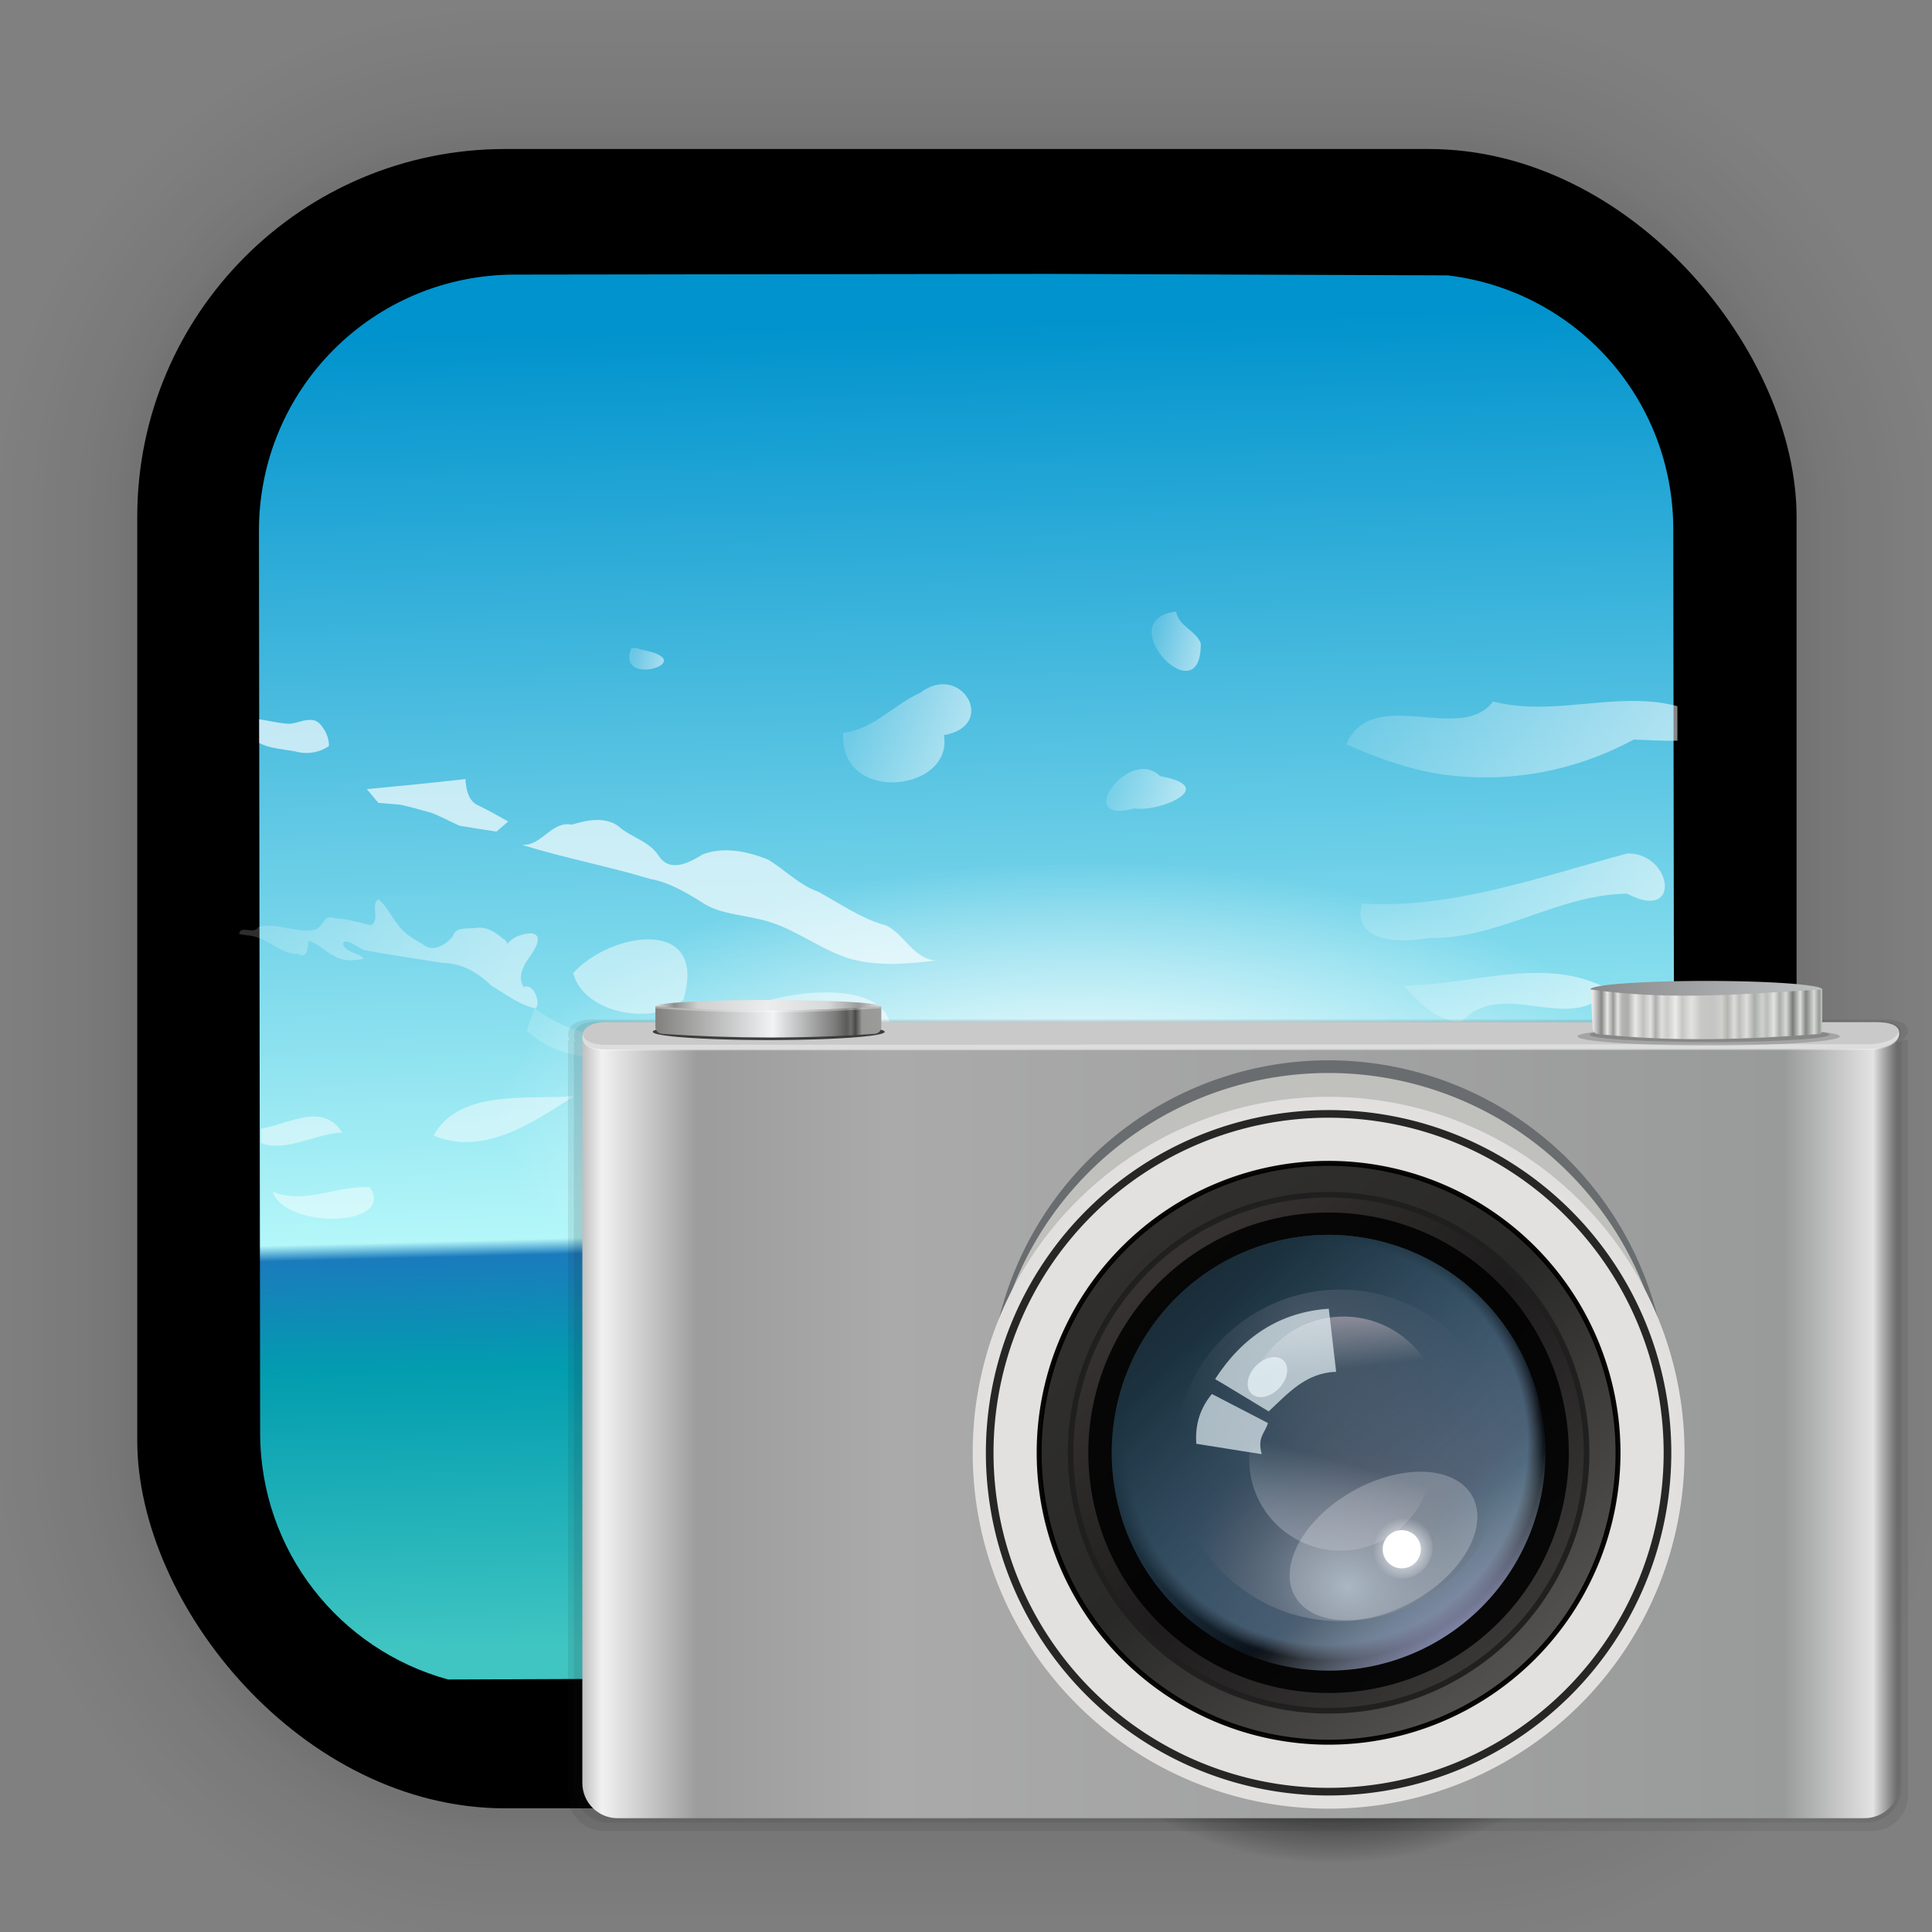<?xml version="1.0" encoding="UTF-8" standalone="no"?>
<svg
   xmlns:dc="http://purl.org/dc/elements/1.1/"
   xmlns:cc="http://creativecommons.org/ns#"
   xmlns:rdf="http://www.w3.org/1999/02/22-rdf-syntax-ns#"
   xmlns:svg="http://www.w3.org/2000/svg"
   xmlns="http://www.w3.org/2000/svg"
   xmlns:xlink="http://www.w3.org/1999/xlink"
   xmlns:sodipodi="http://sodipodi.sourceforge.net/DTD/sodipodi-0.dtd"
   xmlns:inkscape="http://www.inkscape.org/namespaces/inkscape"
   width="128"
   height="128"
   viewBox="0 0 33.867 33.867"
   version="1.1"
   id="svg1820"
   inkscape:version="1.0.1 (3bc2e813f5, 2020-09-07)"
   sodipodi:docname="showfoto.svg">
  <rect x="0" y="0" width="33.867" height="33.867" fill="#808080" stroke="none"/>
  <defs
     id="defs1814">
    <linearGradient
       gradientUnits="userSpaceOnUse"
       y2="28.952"
       x2="4.974"
       y1="6.408"
       x1="26.124"
       id="linearGradient2042"
       xlink:href="#linearGradient2040"
       inkscape:collect="always"
       gradientTransform="translate(0.01,0.093)" />
    <linearGradient
       id="linearGradient2040"
       inkscape:collect="always">
      <stop
         id="stop2036"
         offset="0"
         style="stop-color:#000000;stop-opacity:1" />
      <stop
         id="stop2038"
         offset="1"
         style="stop-color:#000000;stop-opacity:1" />
    </linearGradient>
    <linearGradient
       gradientTransform="matrix(0.288,0.046,-0.046,0.288,-114.842,-18.935)"
       inkscape:collect="always"
       xlink:href="#linearGradient1520"
       id="linearGradient1522"
       x1="616.531"
       y1="41.62"
       x2="670.801"
       y2="335.586"
       gradientUnits="userSpaceOnUse" />
    <linearGradient
       inkscape:collect="always"
       id="linearGradient1520">
      <stop
         style="stop-color:#0193cd;stop-opacity:1;"
         offset="0"
         id="stop1516" />
      <stop
         id="stop1524"
         offset="0.689"
         style="stop-color:#b4f7f9;stop-opacity:1" />
      <stop
         style="stop-color:#1a7bbd;stop-opacity:1"
         offset="0.701"
         id="stop1528" />
      <stop
         style="stop-color:#029daf;stop-opacity:1"
         offset="0.788"
         id="stop1526" />
      <stop
         style="stop-color:#40c5c2;stop-opacity:1"
         offset="1"
         id="stop1518" />
    </linearGradient>
    <radialGradient
       inkscape:collect="always"
       xlink:href="#linearGradient1872"
       id="radialGradient1545"
       cx="673.707"
       cy="270.527"
       fx="673.707"
       fy="270.527"
       r="151.118"
       gradientTransform="matrix(0.868,-0.141,0.062,0.384,79.926,206.89)"
       gradientUnits="userSpaceOnUse" />
    <linearGradient
       id="linearGradient1872"
       inkscape:collect="always">
      <stop
         id="stop1868"
         offset="0"
         style="stop-color:#ffffff;stop-opacity:1;" />
      <stop
         id="stop1870"
         offset="1"
         style="stop-color:#ffffff;stop-opacity:0;" />
    </linearGradient>
    <linearGradient
       inkscape:collect="always"
       xlink:href="#linearGradient1579"
       id="linearGradient1581"
       x1="130.768"
       y1="229.858"
       x2="71.494"
       y2="231.288"
       gradientUnits="userSpaceOnUse"
       gradientTransform="matrix(0.261,0.041,-0.041,0.261,-136.017,-53.847)" />
    <linearGradient
       inkscape:collect="always"
       id="linearGradient1579">
      <stop
         style="stop-color:#ffffff;stop-opacity:0.484"
         offset="0"
         id="stop1575" />
      <stop
         style="stop-color:#ffffff;stop-opacity:0.181"
         offset="1"
         id="stop1577" />
    </linearGradient>
    <linearGradient
       inkscape:collect="always"
       xlink:href="#linearGradient1699"
       id="linearGradient1717"
       x1="-231.643"
       y1="224.208"
       x2="-151.108"
       y2="224.208"
       gradientUnits="userSpaceOnUse"
       gradientTransform="matrix(0.288,0.046,-0.046,0.288,166.338,-7.498)" />
    <linearGradient
       inkscape:collect="always"
       id="linearGradient1699">
      <stop
         style="stop-color:#ffffff;stop-opacity:0.159"
         offset="0"
         id="stop1695" />
      <stop
         style="stop-color:#ffffff;stop-opacity:0.566"
         offset="1"
         id="stop1697" />
    </linearGradient>
    <linearGradient
       inkscape:collect="always"
       xlink:href="#linearGradient1699"
       id="linearGradient1741"
       x1="-222.484"
       y1="261.168"
       x2="-154.865"
       y2="261.168"
       gradientUnits="userSpaceOnUse"
       gradientTransform="matrix(0.261,0.041,-0.041,0.261,8.803,-52.707)" />
    <linearGradient
       inkscape:collect="always"
       xlink:href="#linearGradient1699"
       id="linearGradient1749"
       x1="-210.167"
       y1="284.059"
       x2="-163.963"
       y2="284.059"
       gradientUnits="userSpaceOnUse"
       gradientTransform="matrix(0.261,0.041,-0.041,0.261,8.803,-52.707)" />
    <linearGradient
       inkscape:collect="always"
       xlink:href="#linearGradient1699"
       id="linearGradient1733"
       x1="-405.707"
       y1="318.44"
       x2="-323.723"
       y2="318.44"
       gradientUnits="userSpaceOnUse"
       gradientTransform="matrix(0.261,0.041,-0.041,0.261,8.803,-52.707)" />
    <linearGradient
       inkscape:collect="always"
       xlink:href="#linearGradient1699"
       id="linearGradient1701"
       x1="-345.164"
       y1="245.653"
       x2="-317.081"
       y2="245.653"
       gradientUnits="userSpaceOnUse"
       gradientTransform="matrix(0.261,0.041,-0.041,0.261,8.803,-52.707)" />
    <linearGradient
       inkscape:collect="always"
       xlink:href="#linearGradient1691"
       id="linearGradient1693"
       x1="-395.987"
       y1="238.739"
       x2="-388.036"
       y2="238.739"
       gradientUnits="userSpaceOnUse"
       gradientTransform="matrix(0.261,0.041,-0.041,0.261,8.803,-52.707)" />
    <linearGradient
       inkscape:collect="always"
       id="linearGradient1691">
      <stop
         style="stop-color:#ffffff;stop-opacity:0.214"
         offset="0"
         id="stop1687" />
      <stop
         style="stop-color:#ffffff;stop-opacity:0.571"
         offset="1"
         id="stop1689" />
    </linearGradient>
    <linearGradient
       inkscape:collect="always"
       xlink:href="#linearGradient1699"
       id="linearGradient1709"
       x1="-279.429"
       y1="215.536"
       x2="-267.698"
       y2="215.536"
       gradientUnits="userSpaceOnUse"
       gradientTransform="matrix(0.261,0.041,-0.041,0.261,8.803,-52.707)" />
    <linearGradient
       inkscape:collect="always"
       xlink:href="#linearGradient1699"
       id="linearGradient1725"
       x1="-283.572"
       y1="250.733"
       x2="-266.078"
       y2="250.733"
       gradientUnits="userSpaceOnUse"
       gradientTransform="matrix(0.261,0.041,-0.041,0.261,8.803,-52.707)" />
    <radialGradient
       gradientTransform="matrix(0.064,0,0,0.067,-26.588,0.224)"
       gradientUnits="userSpaceOnUse"
       r="104.627"
       fy="379.736"
       fx="780.454"
       cy="379.736"
       cx="780.454"
       id="radialGradient1363"
       xlink:href="#linearGradient1361"
       inkscape:collect="always" />
    <linearGradient
       id="linearGradient1361"
       inkscape:collect="always">
      <stop
         id="stop1357"
         offset="0"
         style="stop-color:#31302e;stop-opacity:1;" />
      <stop
         style="stop-color:#0a0a0a;stop-opacity:0.753"
         offset="0.778"
         id="stop1365" />
      <stop
         id="stop1359"
         offset="1"
         style="stop-color:#000000;stop-opacity:0" />
    </linearGradient>
    <linearGradient
       gradientTransform="matrix(0.067,0,0,0.067,-24.408,-3.798)"
       gradientUnits="userSpaceOnUse"
       y2="429.161"
       x2="860.609"
       y1="429.161"
       x1="516.212"
       id="linearGradient825"
       xlink:href="#linearGradient823"
       inkscape:collect="always" />
    <linearGradient
       id="linearGradient823"
       inkscape:collect="always">
      <stop
         id="stop819"
         offset="0"
         style="stop-color:#bbbbbc;stop-opacity:1" />
      <stop
         style="stop-color:#f1f1f1;stop-opacity:1"
         offset="0.016"
         id="stop827" />
      <stop
         id="stop829"
         offset="0.089"
         style="stop-color:#9d9c9d;stop-opacity:1" />
      <stop
         style="stop-color:#aaaaab;stop-opacity:1"
         offset="0.232"
         id="stop831" />
      <stop
         id="stop835"
         offset="0.914"
         style="stop-color:#999a9a;stop-opacity:1" />
      <stop
         id="stop833"
         offset="0.982"
         style="stop-color:#e3e3e3;stop-opacity:1" />
      <stop
         id="stop821"
         offset="1"
         style="stop-color:#6d6c6d;stop-opacity:0.863" />
    </linearGradient>
    <linearGradient
       gradientTransform="matrix(0.067,0,0,0.067,-4.405,0.275)"
       gradientUnits="userSpaceOnUse"
       y2="258.964"
       x2="296.074"
       y1="258.964"
       x1="236.914"
       id="linearGradient886"
       xlink:href="#linearGradient884"
       inkscape:collect="always" />
    <linearGradient
       id="linearGradient884"
       inkscape:collect="always">
      <stop
         id="stop880"
         offset="0"
         style="stop-color:#e4e8e9;stop-opacity:1" />
      <stop
         style="stop-color:#8e8e8d;stop-opacity:1"
         offset="0.089"
         id="stop892" />
      <stop
         id="stop894"
         offset="0.193"
         style="stop-color:#cfcfd0;stop-opacity:1" />
      <stop
         style="stop-color:#ededed;stop-opacity:1"
         offset="0.498"
         id="stop896" />
      <stop
         style="stop-color:#d7d8d9;stop-opacity:1"
         offset="0.767"
         id="stop890" />
      <stop
         style="stop-color:#9b9b9a;stop-opacity:1"
         offset="0.903"
         id="stop888" />
      <stop
         id="stop882"
         offset="1"
         style="stop-color:#e0e1e2;stop-opacity:1" />
    </linearGradient>
    <linearGradient
       gradientTransform="matrix(0.067,0,0,0.067,-4.405,0.275)"
       gradientUnits="userSpaceOnUse"
       y2="262.612"
       x2="296.074"
       y1="262.612"
       x1="237.013"
       id="linearGradient855"
       xlink:href="#linearGradient853"
       inkscape:collect="always" />
    <linearGradient
       id="linearGradient853"
       inkscape:collect="always">
      <stop
         id="stop849"
         offset="0"
         style="stop-color:#807f7d;stop-opacity:1;" />
      <stop
         style="stop-color:#f1f3f5;stop-opacity:1"
         offset="0.523"
         id="stop867" />
      <stop
         style="stop-color:#7c7c7b;stop-opacity:1"
         offset="0.799"
         id="stop865" />
      <stop
         style="stop-color:#5c5b5a;stop-opacity:1"
         offset="0.851"
         id="stop863" />
      <stop
         style="stop-color:#706f6e;stop-opacity:1"
         offset="0.87"
         id="stop861" />
      <stop
         style="stop-color:#494949;stop-opacity:1"
         offset="0.89"
         id="stop859" />
      <stop
         style="stop-color:#989896;stop-opacity:1;"
         offset="0.919"
         id="stop857" />
      <stop
         id="stop851"
         offset="1"
         style="stop-color:#9b9b99;stop-opacity:1" />
    </linearGradient>
    <linearGradient
       gradientTransform="matrix(0.067,0,0,0.067,-10.225,-7.139)"
       gradientUnits="userSpaceOnUse"
       y2="540.475"
       x2="550.616"
       y1="426.576"
       x1="452.774"
       id="linearGradient1028"
       xlink:href="#linearGradient1026"
       inkscape:collect="always" />
    <linearGradient
       id="linearGradient1026"
       inkscape:collect="always">
      <stop
         id="stop1022"
         offset="0"
         style="stop-color:#302f2e;stop-opacity:1;" />
      <stop
         style="stop-color:#292928;stop-opacity:1"
         offset="0.481"
         id="stop1030" />
      <stop
         id="stop1024"
         offset="1"
         style="stop-color:#52504f;stop-opacity:1" />
    </linearGradient>
    <linearGradient
       gradientTransform="matrix(0.067,0,0,0.067,-7.898,-0.392)"
       gradientUnits="userSpaceOnUse"
       y2="433.085"
       x2="512.379"
       y1="338.441"
       x1="420.774"
       id="linearGradient1040"
       xlink:href="#linearGradient1038"
       inkscape:collect="always" />
    <linearGradient
       id="linearGradient1038"
       inkscape:collect="always">
      <stop
         id="stop1034"
         offset="0"
         style="stop-color:#353231;stop-opacity:1;" />
      <stop
         style="stop-color:#1e1c1c;stop-opacity:1"
         offset="0.506"
         id="stop1042" />
      <stop
         id="stop1036"
         offset="1"
         style="stop-color:#393636;stop-opacity:1" />
    </linearGradient>
    <radialGradient
       gradientUnits="userSpaceOnUse"
       gradientTransform="matrix(0.067,0,0,0.067,-12.434,-2.008)"
       r="56.678"
       fy="407.771"
       fx="532.738"
       cy="407.771"
       cx="532.738"
       id="radialGradient918"
       xlink:href="#linearGradient916"
       inkscape:collect="always" />
    <linearGradient
       id="linearGradient916"
       inkscape:collect="always">
      <stop
         id="stop912"
         offset="0"
         style="stop-color:#7e7987;stop-opacity:1" />
      <stop
         style="stop-color:#5a7084;stop-opacity:1"
         offset="0.926"
         id="stop920" />
      <stop
         id="stop914"
         offset="1"
         style="stop-color:#758397;stop-opacity:0" />
    </linearGradient>
    <linearGradient
       y2="518.069"
       x2="542.285"
       y1="447.886"
       x1="472.649"
       gradientTransform="matrix(0.067,0,0,0.067,-10.225,-7.139)"
       gradientUnits="userSpaceOnUse"
       id="linearGradient2180"
       xlink:href="#linearGradient1065"
       inkscape:collect="always" />
    <linearGradient
       id="linearGradient1065"
       inkscape:collect="always">
      <stop
         id="stop1061"
         offset="0"
         style="stop-color:#0d1928;stop-opacity:1" />
      <stop
         id="stop1063"
         offset="1"
         style="stop-color:#182d47;stop-opacity:0;" />
    </linearGradient>
    <linearGradient
       gradientTransform="matrix(0.067,0,0,0.067,-12.434,-1.877)"
       gradientUnits="userSpaceOnUse"
       y2="411.932"
       x2="541.559"
       y1="447.729"
       x1="531.525"
       id="linearGradient1003"
       xlink:href="#linearGradient1001"
       inkscape:collect="always" />
    <linearGradient
       id="linearGradient1001"
       inkscape:collect="always">
      <stop
         id="stop997"
         offset="0"
         style="stop-color:#c9c4d8;stop-opacity:1" />
      <stop
         id="stop999"
         offset="1"
         style="stop-color:#ececed;stop-opacity:0" />
    </linearGradient>
    <linearGradient
       gradientTransform="matrix(0.067,0,0,0.067,-12.434,-1.877)"
       gradientUnits="userSpaceOnUse"
       y2="444.205"
       x2="558.734"
       y1="332.986"
       x1="458.802"
       id="linearGradient974"
       xlink:href="#linearGradient972-0"
       inkscape:collect="always" />
    <linearGradient
       id="linearGradient972-0"
       inkscape:collect="always">
      <stop
         id="stop968"
         offset="0"
         style="stop-color:#000000;stop-opacity:1;" />
      <stop
         style="stop-color:#5a9bb5;stop-opacity:0"
         offset="0.901"
         id="stop976" />
      <stop
         id="stop970"
         offset="1"
         style="stop-color:#65adc9;stop-opacity:0.159" />
    </linearGradient>
    <linearGradient
       gradientTransform="matrix(0.067,0,0,0.067,-10.225,-7.139)"
       gradientUnits="userSpaceOnUse"
       y2="465.055"
       x2="501.772"
       y1="448.564"
       x1="499.854"
       id="linearGradient1077"
       xlink:href="#linearGradient1075"
       inkscape:collect="always" />
    <linearGradient
       id="linearGradient1075"
       inkscape:collect="always">
      <stop
         id="stop1071"
         offset="0"
         style="stop-color:#b3a6b5;stop-opacity:1" />
      <stop
         id="stop1073"
         offset="1"
         style="stop-color:#adabb0;stop-opacity:0" />
    </linearGradient>
    <radialGradient
       gradientTransform="matrix(0.067,0,0,0.067,-12.434,-1.877)"
       gradientUnits="userSpaceOnUse"
       r="43.337"
       fy="372.784"
       fx="527.334"
       cy="372.784"
       cx="527.334"
       id="radialGradient930"
       xlink:href="#linearGradient928"
       inkscape:collect="always" />
    <linearGradient
       id="linearGradient928"
       inkscape:collect="always">
      <stop
         id="stop924"
         offset="0"
         style="stop-color:#6f7685;stop-opacity:1" />
      <stop
         id="stop926"
         offset="1"
         style="stop-color:#6b7482;stop-opacity:0" />
    </linearGradient>
    <linearGradient
       gradientTransform="matrix(0.067,0,0,0.067,-12.434,-1.877)"
       gradientUnits="userSpaceOnUse"
       y2="434.348"
       x2="550.907"
       y1="458.793"
       x1="567.827"
       id="linearGradient993"
       xlink:href="#linearGradient991"
       inkscape:collect="always" />
    <linearGradient
       id="linearGradient991"
       inkscape:collect="always">
      <stop
         id="stop987"
         offset="0"
         style="stop-color:#9297c4;stop-opacity:1" />
      <stop
         id="stop989"
         offset="1"
         style="stop-color:#878787;stop-opacity:0" />
    </linearGradient>
    <radialGradient
       gradientTransform="matrix(0.067,0.008,-0.007,0.056,-8.976,-1.384)"
       r="43.337"
       fy="445.268"
       fx="533.087"
       cy="445.268"
       cx="533.087"
       gradientUnits="userSpaceOnUse"
       id="radialGradient934"
       xlink:href="#linearGradient940"
       inkscape:collect="always" />
    <linearGradient
       inkscape:collect="always"
       id="linearGradient940">
      <stop
         style="stop-color:#92a2b0;stop-opacity:1"
         offset="0"
         id="stop936" />
      <stop
         style="stop-color:#575a68;stop-opacity:0"
         offset="1"
         id="stop938" />
    </linearGradient>
    <radialGradient
       gradientTransform="matrix(0.111,0,0,0.111,-36.644,-20.9)"
       gradientUnits="userSpaceOnUse"
       r="4.986"
       fy="432.996"
       fx="551.879"
       cy="432.996"
       cx="551.879"
       id="radialGradient954"
       xlink:href="#linearGradient1872"
       inkscape:collect="always" />
    <linearGradient
       gradientUnits="userSpaceOnUse"
       y2="254.769"
       x2="475.528"
       y1="254.769"
       x1="414.884"
       id="linearGradient1462"
       xlink:href="#linearGradient1460"
       inkscape:collect="always" />
    <linearGradient
       id="linearGradient1460"
       inkscape:collect="always">
      <stop
         id="stop1456"
         offset="0"
         style="stop-color:#888a8b;stop-opacity:1" />
      <stop
         id="stop1458"
         offset="1"
         style="stop-color:#bfc0c1;stop-opacity:1" />
    </linearGradient>
    <linearGradient
       gradientTransform="translate(-82.712,0.271)"
       gradientUnits="userSpaceOnUse"
       y2="260.699"
       x2="558.782"
       y1="260.699"
       x1="498.187"
       id="linearGradient1386"
       xlink:href="#linearGradient1384"
       inkscape:collect="always" />
    <linearGradient
       id="linearGradient1384"
       inkscape:collect="always">
      <stop
         id="stop1380"
         offset="0"
         style="stop-color:#e7e8e7;stop-opacity:1;" />
      <stop
         style="stop-color:#888885;stop-opacity:1"
         offset="0.038"
         id="stop1388" />
      <stop
         id="stop1390"
         offset="0.063"
         style="stop-color:#e6e7e6;stop-opacity:1" />
      <stop
         style="stop-color:#999996;stop-opacity:1"
         offset="0.089"
         id="stop1392" />
      <stop
         id="stop1394"
         offset="0.108"
         style="stop-color:#e2e4e3;stop-opacity:1" />
      <stop
         style="stop-color:#b3b3b1;stop-opacity:1"
         offset="0.127"
         id="stop1396" />
      <stop
         id="stop1398"
         offset="0.152"
         style="stop-color:#adadaa;stop-opacity:1" />
      <stop
         style="stop-color:#e7e8e7;stop-opacity:1"
         offset="0.184"
         id="stop1400" />
      <stop
         id="stop1402"
         offset="0.218"
         style="stop-color:#c0c1bf;stop-opacity:1" />
      <stop
         style="stop-color:#e0e1e0;stop-opacity:1"
         offset="0.25"
         id="stop1404" />
      <stop
         id="stop1406"
         offset="0.272"
         style="stop-color:#adaeab;stop-opacity:1" />
      <stop
         style="stop-color:#dededd;stop-opacity:1"
         offset="0.297"
         id="stop1408" />
      <stop
         id="stop1410"
         offset="0.323"
         style="stop-color:#cbcbc9;stop-opacity:1" />
      <stop
         style="stop-color:#ececeb;stop-opacity:1"
         offset="0.358"
         id="stop1412" />
      <stop
         id="stop1414"
         offset="0.386"
         style="stop-color:#c6c6c3;stop-opacity:1" />
      <stop
         style="stop-color:#e2e2e1;stop-opacity:1"
         offset="0.427"
         id="stop1416" />
      <stop
         id="stop1418"
         offset="0.468"
         style="stop-color:#c7c7c5;stop-opacity:1" />
      <stop
         style="stop-color:#c5c5c3;stop-opacity:1"
         offset="0.522"
         id="stop1420" />
      <stop
         id="stop1422"
         offset="0.557"
         style="stop-color:#cfcfcd;stop-opacity:1" />
      <stop
         style="stop-color:#b4b4b0;stop-opacity:1"
         offset="0.582"
         id="stop1424" />
      <stop
         id="stop1426"
         offset="0.611"
         style="stop-color:#dcdcda;stop-opacity:1" />
      <stop
         style="stop-color:#bdbdba;stop-opacity:1"
         offset="0.633"
         id="stop1428" />
      <stop
         id="stop1430"
         offset="0.665"
         style="stop-color:#dededc;stop-opacity:1" />
      <stop
         style="stop-color:#aaada9;stop-opacity:1"
         offset="0.699"
         id="stop1432" />
      <stop
         id="stop1434"
         offset="0.731"
         style="stop-color:#cfd1ce;stop-opacity:1" />
      <stop
         style="stop-color:#babdba;stop-opacity:1"
         offset="0.753"
         id="stop1436" />
      <stop
         id="stop1438"
         offset="0.782"
         style="stop-color:#e1e2e1;stop-opacity:1" />
      <stop
         style="stop-color:#aaacaa;stop-opacity:1"
         offset="0.807"
         id="stop1440" />
      <stop
         id="stop1442"
         offset="0.835"
         style="stop-color:#d7d8d7;stop-opacity:1" />
      <stop
         style="stop-color:#787c78;stop-opacity:1"
         offset="0.864"
         id="stop1444" />
      <stop
         id="stop1446"
         offset="0.896"
         style="stop-color:#dcdddc;stop-opacity:1" />
      <stop
         style="stop-color:#828682;stop-opacity:1"
         offset="0.921"
         id="stop1448" />
      <stop
         id="stop1450"
         offset="0.956"
         style="stop-color:#d7d9d7;stop-opacity:1" />
      <stop
         style="stop-color:#939993;stop-opacity:1"
         offset="0.978"
         id="stop1452" />
      <stop
         id="stop1382"
         offset="1"
         style="stop-color:#e7e8e7;stop-opacity:1" />
    </linearGradient>
  </defs>
  <sodipodi:namedview
     id="base"
     pagecolor="#ffffff"
     bordercolor="#666666"
     borderopacity="1.0"
     inkscape:pageopacity="0.0"
     inkscape:pageshadow="2"
     inkscape:zoom="2.8"
     inkscape:cx="117.45764"
     inkscape:cy="99.122603"
     inkscape:document-units="mm"
     inkscape:current-layer="layer1"
     inkscape:document-rotation="0"
     showgrid="false"
     units="px"
     inkscape:window-width="1514"
     inkscape:window-height="941"
     inkscape:window-x="50"
     inkscape:window-y="27"
     inkscape:window-maximized="0" />
  <g
     inkscape:label="Capa 1"
     inkscape:groupmode="layer"
     id="layer1">
    <g
       id="g1702"
       transform="matrix(0.976,0,0,0.976,-65.738,-37.11)"
       style="opacity:0.295">
      <rect
         style="fill:none;fill-opacity:1;stroke:#000000;stroke-width:0.1;stroke-linecap:round;stroke-linejoin:round;stroke-miterlimit:4;stroke-dasharray:none;stroke-opacity:0.02"
         id="rect1634"
         width="29.811"
         height="29.811"
         x="69.84"
         y="40.71"
         rx="6.61"
         ry="6.61" />
      <rect
         ry="6.61"
         rx="6.61"
         y="40.71"
         x="69.84"
         height="29.811"
         width="29.811"
         id="rect1638"
         style="fill:none;fill-opacity:1;stroke:#000000;stroke-width:0.2;stroke-linecap:round;stroke-linejoin:round;stroke-miterlimit:4;stroke-dasharray:none;stroke-opacity:0.02" />
      <rect
         style="fill:none;fill-opacity:1;stroke:#000000;stroke-width:0.3;stroke-linecap:round;stroke-linejoin:round;stroke-miterlimit:4;stroke-dasharray:none;stroke-opacity:0.02"
         id="rect1640"
         width="29.811"
         height="29.811"
         x="69.84"
         y="40.71"
         rx="6.61"
         ry="6.61" />
      <rect
         ry="6.61"
         rx="6.61"
         y="40.71"
         x="69.84"
         height="29.811"
         width="29.811"
         id="rect1642"
         style="fill:none;fill-opacity:1;stroke:#000000;stroke-width:0.4;stroke-linecap:round;stroke-linejoin:round;stroke-miterlimit:4;stroke-dasharray:none;stroke-opacity:0.02" />
      <rect
         style="fill:none;fill-opacity:1;stroke:#000000;stroke-width:0.5;stroke-linecap:round;stroke-linejoin:round;stroke-miterlimit:4;stroke-dasharray:none;stroke-opacity:0.02"
         id="rect1644"
         width="29.811"
         height="29.811"
         x="69.84"
         y="40.71"
         rx="6.61"
         ry="6.61" />
      <rect
         ry="6.61"
         rx="6.61"
         y="40.71"
         x="69.84"
         height="29.811"
         width="29.811"
         id="rect1646"
         style="fill:none;fill-opacity:1;stroke:#000000;stroke-width:0.6;stroke-linecap:round;stroke-linejoin:round;stroke-miterlimit:4;stroke-dasharray:none;stroke-opacity:0.02" />
      <rect
         style="fill:none;fill-opacity:1;stroke:#000000;stroke-width:0.7;stroke-linecap:round;stroke-linejoin:round;stroke-miterlimit:4;stroke-dasharray:none;stroke-opacity:0.02"
         id="rect1648"
         width="29.811"
         height="29.811"
         x="69.84"
         y="40.71"
         rx="6.61"
         ry="6.61" />
      <rect
         ry="6.61"
         rx="6.61"
         y="40.71"
         x="69.84"
         height="29.811"
         width="29.811"
         id="rect1650"
         style="fill:none;fill-opacity:1;stroke:#000000;stroke-width:0.8;stroke-linecap:round;stroke-linejoin:round;stroke-miterlimit:4;stroke-dasharray:none;stroke-opacity:0.02" />
      <rect
         style="fill:none;fill-opacity:1;stroke:#000000;stroke-width:1;stroke-linecap:round;stroke-linejoin:round;stroke-miterlimit:4;stroke-dasharray:none;stroke-opacity:0.02"
         id="rect1652"
         width="29.811"
         height="29.811"
         x="69.84"
         y="40.71"
         rx="6.61"
         ry="6.61" />
      <rect
         ry="6.61"
         rx="6.61"
         y="40.71"
         x="69.84"
         height="29.811"
         width="29.811"
         id="rect1654"
         style="fill:none;fill-opacity:1;stroke:#000000;stroke-width:1.2;stroke-linecap:round;stroke-linejoin:round;stroke-miterlimit:4;stroke-dasharray:none;stroke-opacity:0.02" />
      <rect
         style="fill:none;fill-opacity:1;stroke:#000000;stroke-width:1.4;stroke-linecap:round;stroke-linejoin:round;stroke-miterlimit:4;stroke-dasharray:none;stroke-opacity:0.02"
         id="rect1656"
         width="29.811"
         height="29.811"
         x="69.84"
         y="40.71"
         rx="6.61"
         ry="6.61" />
      <rect
         ry="6.61"
         rx="6.61"
         y="40.71"
         x="69.84"
         height="29.811"
         width="29.811"
         id="rect1658"
         style="fill:none;fill-opacity:1;stroke:#000000;stroke-width:1.6;stroke-linecap:round;stroke-linejoin:round;stroke-miterlimit:4;stroke-dasharray:none;stroke-opacity:0.02" />
      <rect
         style="fill:none;fill-opacity:1;stroke:#000000;stroke-width:1.8;stroke-linecap:round;stroke-linejoin:round;stroke-miterlimit:4;stroke-dasharray:none;stroke-opacity:0.02"
         id="rect1660"
         width="29.811"
         height="29.811"
         x="69.84"
         y="40.71"
         rx="6.61"
         ry="6.61" />
      <rect
         ry="6.61"
         rx="6.61"
         y="40.71"
         x="69.84"
         height="29.811"
         width="29.811"
         id="rect1662"
         style="fill:none;fill-opacity:1;stroke:#000000;stroke-width:2;stroke-linecap:round;stroke-linejoin:round;stroke-miterlimit:4;stroke-dasharray:none;stroke-opacity:0.02" />
      <rect
         style="fill:none;fill-opacity:1;stroke:#000000;stroke-width:2.2;stroke-linecap:round;stroke-linejoin:round;stroke-miterlimit:4;stroke-dasharray:none;stroke-opacity:0.02"
         id="rect1664"
         width="29.811"
         height="29.811"
         x="69.84"
         y="40.71"
         rx="6.61"
         ry="6.61" />
      <rect
         ry="6.61"
         rx="6.61"
         y="40.71"
         x="69.84"
         height="29.811"
         width="29.811"
         id="rect1666"
         style="fill:none;fill-opacity:1;stroke:#000000;stroke-width:2.6;stroke-linecap:round;stroke-linejoin:round;stroke-miterlimit:4;stroke-dasharray:none;stroke-opacity:0.02" />
      <rect
         style="fill:none;fill-opacity:1;stroke:#000000;stroke-width:3;stroke-linecap:round;stroke-linejoin:round;stroke-miterlimit:4;stroke-dasharray:none;stroke-opacity:0.02"
         id="rect1668"
         width="29.811"
         height="29.811"
         x="69.84"
         y="40.71"
         rx="6.61"
         ry="6.61" />
      <rect
         ry="6.61"
         rx="6.61"
         y="40.71"
         x="69.84"
         height="29.811"
         width="29.811"
         id="rect1670"
         style="fill:none;fill-opacity:1;stroke:#000000;stroke-width:3.4;stroke-linecap:round;stroke-linejoin:round;stroke-miterlimit:4;stroke-dasharray:none;stroke-opacity:0.02" />
      <rect
         style="fill:none;fill-opacity:1;stroke:#000000;stroke-width:3.8;stroke-linecap:round;stroke-linejoin:round;stroke-miterlimit:4;stroke-dasharray:none;stroke-opacity:0.02"
         id="rect1672"
         width="29.811"
         height="29.811"
         x="69.84"
         y="40.71"
         rx="6.61"
         ry="6.61" />
      <rect
         ry="6.61"
         rx="6.61"
         y="40.71"
         x="69.84"
         height="29.811"
         width="29.811"
         id="rect1674"
         style="fill:none;fill-opacity:1;stroke:#000000;stroke-width:4.2;stroke-linecap:round;stroke-linejoin:round;stroke-miterlimit:4;stroke-dasharray:none;stroke-opacity:0.02" />
      <rect
         style="fill:none;fill-opacity:1;stroke:#000000;stroke-width:4.6;stroke-linecap:round;stroke-linejoin:round;stroke-miterlimit:4;stroke-dasharray:none;stroke-opacity:0.02"
         id="rect1676"
         width="29.811"
         height="29.811"
         x="69.84"
         y="40.71"
         rx="6.61"
         ry="6.61" />
      <rect
         ry="6.61"
         rx="6.61"
         y="40.71"
         x="69.84"
         height="29.811"
         width="29.811"
         id="rect1678"
         style="fill:none;fill-opacity:1;stroke:#000000;stroke-width:5;stroke-linecap:round;stroke-linejoin:round;stroke-miterlimit:4;stroke-dasharray:none;stroke-opacity:0.02" />
    </g>
    <rect
       style="fill:url(#linearGradient2042);fill-opacity:1;stroke-width:2.688;stroke-linecap:round;stroke-linejoin:round;stroke-miterlimit:4;stroke-dasharray:none"
       id="rect849"
       width="29.087"
       height="29.087"
       x="2.406"
       y="2.612"
       rx="6.449"
       ry="6.449" />
    <g
       id="g6737"
       transform="matrix(0.291,0,0,0.291,41.455,13.47)">
      <g
         transform="matrix(0.261,0.041,-0.041,0.261,-246.479,-63.091)"
         id="g1566">
        <path
           id="path1514"
           style="fill:url(#linearGradient1522);fill-opacity:1;stroke:none;stroke-width:0.291px;stroke-linecap:butt;stroke-linejoin:miter;stroke-opacity:1"
           d="m 34.061,18.033 c -9.432,0 -17.025,7.594 -17.025,17.025 v 59.93 c 0,7.848 5.265,14.406 12.465,16.393 l 69.725,-0.189 c 6.854,-2.199 11.791,-8.6 11.791,-16.203 V 35.059 c 0,-8.733 -6.515,-15.879 -14.967,-16.891 L 69.57,18.033 Z"
           transform="matrix(3.389,-0.537,0.537,3.389,399.381,2.538)" />
        <path
           id="path1530"
           style="fill:#ffffff;fill-opacity:0.665;stroke:none;stroke-width:0.291px;stroke-linecap:butt;stroke-linejoin:miter;stroke-opacity:1"
           d="m 17.035,47.559 v 1.578 c 0.746,0.375 1.6,0.411 2.408,0.564 0.747,0.213 1.586,0.087 2.225,-0.359 0.011,-0.36 -0.099,-0.716 -0.275,-1.027 -0.17,-0.268 -0.361,-0.579 -0.684,-0.674 -0.072,-0.019 -0.142,-0.03 -0.213,-0.035 -0.497,-0.036 -0.974,0.233 -1.471,0.256 -0.672,-0.033 -1.326,-0.204 -1.99,-0.303 z m 13.703,3.992 c -2.183,0.241 -4.368,0.454 -6.555,0.66 0.254,0.304 0.506,0.608 0.76,0.912 l 1.438,0.123 c 0.703,0.136 1.387,0.364 2.082,0.537 0.64,0.253 1.25,0.583 1.877,0.867 0.814,0.143 1.632,0.261 2.447,0.395 L 33.572,54.375 c -0.707,-0.404 -1.418,-0.802 -2.152,-1.156 -0.538,-0.365 -0.648,-1.066 -0.682,-1.668 z m 8.674,2.729 c -0.545,0.014 -1.101,0.158 -1.619,0.307 -1.343,-0.276 -2.02,1.476 -3.338,1.332 2.815,0.876 5.719,1.428 8.541,2.281 1.236,0.22 2.321,0.868 3.375,1.518 1.085,0.765 2.431,0.832 3.682,1.131 2.199,0.39 3.943,1.907 6.02,2.611 1.917,0.603 3.943,0.418 5.904,0.191 -1.477,-0.116 -2.072,-1.726 -3.287,-2.334 -1.653,-0.436 -3.052,-1.454 -4.537,-2.258 -1.264,-0.447 -2.189,-1.45 -3.314,-2.131 -1.344,-0.547 -2.942,-0.885 -4.344,-0.352 -0.908,0.561 -2.202,1.259 -2.951,0.049 -0.65,-0.959 -1.828,-1.19 -2.664,-1.941 -0.291,-0.205 -0.603,-0.319 -0.926,-0.371 -0.177,-0.029 -0.359,-0.038 -0.541,-0.033 z"
           transform="matrix(3.389,-0.537,0.537,3.389,399.381,2.538)" />
        <path
           inkscape:connector-curvature="0"
           style="opacity:1;fill:url(#radialGradient1545);fill-opacity:1;stroke:none;stroke-width:3.005;stroke-linecap:round;stroke-linejoin:round;stroke-miterlimit:4;stroke-dasharray:none;stroke-dashoffset:0;stroke-opacity:1;paint-order:fill markers stroke"
           d="m 724.605,98.016 a 80.684,154.034 76.892 0 0 -59.877,7.48 80.684,154.034 76.892 0 0 -131.33,113.557 80.684,154.034 76.892 0 0 43.65,41.061 L 795.221,220.541 a 80.684,154.034 76.892 0 0 38.189,-71.48 l -0.061,-0.254 A 80.684,154.034 76.892 0 0 724.605,98.016 Z"
           id="path1534" />
      </g>
      <path
         inkscape:connector-curvature="0"
         id="path1570"
         d="m -128.044,9.984 c 0.031,-0.601 0.896,0.078 1.138,-0.431 1.151,-0.306 2.294,0.418 3.44,0.154 0.52,-0.177 0.475,-0.935 1.141,-0.689 0.753,0.037 1.479,0.253 2.206,0.434 0.592,-0.277 -0.043,-1.301 0.452,-1.568 0.519,0.396 0.76,1.05 1.189,1.535 0.368,0.557 0.945,0.854 1.499,1.18 0.578,0.522 1.372,0.022 1.79,-0.459 0.189,-0.64 0.854,-0.454 1.388,-0.532 0.643,-0.094 1.194,0.257 1.648,0.655 0.324,0.093 0.554,1.03 0.139,0.59 0.175,-0.619 0.915,-0.881 1.498,-0.925 0.916,0.059 0.218,1.076 -0.073,1.477 -0.357,0.496 -0.703,1.185 -0.325,1.768 0.704,-0.305 1.076,1.239 0.673,1.275 -0.969,-0.218 -1.761,-0.87 -2.604,-1.349 -0.778,-0.773 -1.792,-1.373 -2.916,-1.377 -1.574,-0.263 -3.168,-0.467 -4.729,-0.775 -0.368,-0.094 -1.118,-0.794 -1.313,-0.401 0.132,0.587 1.059,0.571 1.246,0.921 -0.598,0.113 -1.251,0.168 -1.791,-0.18 -0.53,-0.254 -0.952,-0.74 -1.515,-0.905 -0.1,0.378 0.019,1.099 -0.656,0.798 -1.147,-0.009 -1.937,-1.093 -3.079,-1.128 -0.15,-0.022 -0.299,-0.046 -0.449,-0.071 z"
         style="fill:url(#linearGradient1581);fill-opacity:1;stroke:none;stroke-width:0.265px;stroke-linecap:butt;stroke-linejoin:miter;stroke-opacity:1" />
      <path
         id="path1583"
         style="fill:url(#linearGradient1717);fill-opacity:1;stroke:none;stroke-width:0.291px;stroke-linecap:butt;stroke-linejoin:miter;stroke-opacity:1"
         d="m 108.553,46.08 c -3.228,-0.1 -6.58,0.872 -9.764,0.027 -2.181,2.89 -7.992,-1.162 -9.738,2.846 2.03,0.896 4.14,1.66 6.342,1.994 4.441,0.614 8.799,-0.201 12.727,-2.312 0.628,0.013 1.84,0.108 2.896,0.074 v -2.287 c -0.81,-0.217 -1.632,-0.316 -2.463,-0.342 z"
         transform="matrix(0.908,0,0,0.908,-142.215,-45.9)" />
      <path
         inkscape:connector-curvature="0"
         id="path1585"
         d="m -60.421,8.145 c 5.503,0.327 10.782,-1.641 16.004,-3.024 2.693,-0.037 3.3,4.182 -0.027,2.423 -4.152,0.053 -7.756,2.754 -11.941,2.674 -1.538,0.274 -4.652,0.378 -4.036,-2.073 z"
         style="fill:url(#linearGradient1741);fill-opacity:1;stroke:none;stroke-width:0.265px;stroke-linecap:butt;stroke-linejoin:miter;stroke-opacity:1" />
      <path
         inkscape:connector-curvature="0"
         id="path1587"
         d="m -57.912,13.063 c 4.097,0.042 8.457,-1.85 12.34,0.23 -2.111,2.886 -6.449,-0.773 -8.832,1.975 -1.489,0.001 -2.593,-1.18 -3.509,-2.206 z"
         style="fill:url(#linearGradient1749);fill-opacity:1;stroke:none;stroke-width:0.265px;stroke-linecap:butt;stroke-linejoin:miter;stroke-opacity:1" />
      <path
         inkscape:connector-curvature="0"
         id="path1589"
         d="m -107.872,19.74 c -2.775,0.217 -6.902,-0.436 -8.469,2.373 3.003,1.281 6.04,-0.815 8.469,-2.373 z"
         style="fill:#ffffff;fill-opacity:0.473;stroke:none;stroke-width:0.265px;stroke-linecap:butt;stroke-linejoin:miter;stroke-opacity:1" />
      <path
         id="path1591"
         style="fill:#ffffff;fill-opacity:0.473;stroke:none;stroke-width:0.291px;stroke-linecap:butt;stroke-linejoin:miter;stroke-opacity:1"
         d="m 20.678,73.645 c -1.13,-0.046 -2.431,0.601 -3.643,0.807 v 0.941 c 1.588,0.666 3.736,-0.645 5.406,-0.688 -0.49,-0.759 -1.097,-1.033 -1.764,-1.061 z"
         transform="matrix(0.908,0,0,0.908,-142.215,-45.9)" />
      <path
         inkscape:connector-curvature="0"
         id="path1593"
         d="m -107.932,12.334 c 2.236,-2.496 8.154,-3.457 6.641,1.593 -1.758,1.616 -6.001,0.86 -6.641,-1.593 z"
         style="fill:#ffffff;fill-opacity:0.473;stroke:none;stroke-width:0.265px;stroke-linecap:butt;stroke-linejoin:miter;stroke-opacity:1" />
      <path
         inkscape:connector-curvature="0"
         id="path1595"
         d="m -110.238,14.449 c 3.698,2.832 8.899,2.034 12.768,-0.008 2.643,-1.258 10.075,-1.964 8.433,2.568 -3.204,2.345 -7.447,-0.045 -11.065,0.317 -3.527,-0.31 -7.752,1.176 -10.624,-1.535 0.148,-0.453 0.308,-0.901 0.487,-1.342 z"
         style="fill:url(#linearGradient1733);fill-opacity:1;stroke:none;stroke-width:0.265px;stroke-linecap:butt;stroke-linejoin:miter;stroke-opacity:1" />
      <path
         inkscape:connector-curvature="0"
         id="path1597"
         d="m -91.667,-2.145 c -0.223,4.372 6.658,3.531 6.07,0.143 3.291,-0.577 1.043,-4.449 -1.434,-2.55 -1.592,0.71 -2.823,2.211 -4.636,2.407 z"
         style="fill:url(#linearGradient1701);fill-opacity:1;stroke:none;stroke-width:0.265px;stroke-linecap:butt;stroke-linejoin:miter;stroke-opacity:1" />
      <path
         inkscape:connector-curvature="0"
         id="path1599"
         d="m -104.42,-7.247 c -1.013,2.461 4.391,0.769 0.568,0.086 l -0.276,-0.094 z"
         style="fill:url(#linearGradient1693);fill-opacity:1;stroke:none;stroke-width:0.265px;stroke-linecap:butt;stroke-linejoin:miter;stroke-opacity:1" />
      <path
         inkscape:connector-curvature="0"
         id="path1601"
         d="m -71.607,-9.447 c -4.055,0.485 1.544,6.378 1.483,1.901 -0.319,-0.78 -1.335,-1.018 -1.483,-1.901 z"
         style="fill:url(#linearGradient1709);fill-opacity:1;stroke:none;stroke-width:0.265px;stroke-linecap:butt;stroke-linejoin:miter;stroke-opacity:1" />
      <path
         inkscape:connector-curvature="0"
         id="path1603"
         d="m -72.561,0.47 c -1.919,-1.862 -5.315,2.979 -1.553,1.938 1.443,0.247 5.184,-1.293 1.553,-1.938 z"
         style="fill:url(#linearGradient1725);fill-opacity:1;stroke:none;stroke-width:0.265px;stroke-linecap:butt;stroke-linejoin:miter;stroke-opacity:1" />
      <path
         inkscape:connector-curvature="0"
         id="path1605"
         d="m -126.043,25.492 c 0.829,2.323 7.49,2.111 5.855,-0.268 -1.962,-0.117 -3.93,1.079 -5.855,0.268 z"
         style="fill:#ffffff;fill-opacity:0.473;stroke:none;stroke-width:0.265px;stroke-linecap:butt;stroke-linejoin:miter;stroke-opacity:1" />
    </g>
    <path
       sodipodi:arc-type="arc"
       sodipodi:open="true"
       sodipodi:end="6.2799564"
       sodipodi:start="0"
       sodipodi:ry="7.0158806"
       sodipodi:rx="7.0158806"
       sodipodi:cy="25.687733"
       sodipodi:cx="23.304951"
       sodipodi:type="arc"
       id="path1347"
       style="fill:url(#radialGradient1363);fill-opacity:1;stroke:none;stroke-width:0.178;stroke-linecap:round;stroke-linejoin:round;stroke-miterlimit:4;stroke-dasharray:none;stroke-dashoffset:0;stroke-opacity:1;paint-order:fill markers stroke"
       d="m 30.321,25.688 a 7.016,7.016 0 0 1 -7.01,7.016 7.016,7.016 0 0 1 -7.022,-7.005 7.016,7.016 0 0 1 6.999,-7.027 7.016,7.016 0 0 1 7.033,6.993" />
    <g
       id="g1820"
       transform="matrix(0.067,0,0,0.067,-36.548,0.243)">
      <path
         inkscape:connector-curvature="0"
         id="path1809"
         d="m 701.887,263.568 c -3.455,0 -6.237,1.324 -6.237,3.815 0,0.585 0.158,1.08 0.437,1.499 h -0.461 v 195.023 c 0,5.156 4.156,9.306 9.318,9.306 h 328.732 c 5.162,0 9.316,-4.151 9.316,-9.306 V 268.883 h -1.48 c 0.695,-0.525 1.175,-1.175 1.304,-1.975 0.433,-2.672 -2.781,-3.339 -6.237,-3.339 z"
         style="opacity:1;fill:#202020;fill-opacity:0.088;stroke:none;stroke-width:0.202;stroke-linecap:round;stroke-linejoin:round;stroke-miterlimit:4;stroke-dasharray:none;stroke-dashoffset:0;stroke-opacity:0.137;paint-order:fill markers stroke" />
      <path
         style="opacity:1;fill:#202020;fill-opacity:0.088;stroke:none;stroke-width:0.204;stroke-linecap:round;stroke-linejoin:round;stroke-miterlimit:4;stroke-dasharray:none;stroke-dashoffset:0;stroke-opacity:0.137;paint-order:fill markers stroke"
         d="m 700.412,263.104 c -3.488,0 -6.295,1.34 -6.295,3.863 0,0.593 0.159,1.093 0.441,1.518 h -0.465 v 197.492 c 0,5.221 4.195,9.424 9.405,9.424 h 331.817 c 5.21,0 9.403,-4.203 9.403,-9.424 v -197.492 h -1.493 c 0.701,-0.531 1.185,-1.19 1.316,-2 0.437,-2.705 -2.808,-3.381 -6.295,-3.381 z"
         id="path1816"
         inkscape:connector-curvature="0" />
    </g>
    <path
       style="fill:url(#linearGradient825);fill-opacity:1;stroke:none;stroke-width:0.013;stroke-linecap:round;stroke-linejoin:round;stroke-miterlimit:4;stroke-dasharray:none;stroke-dashoffset:0;stroke-opacity:0.137;paint-order:fill markers stroke"
       d="m 33.301,18.271 v 12.982 c 0,0.343 -0.276,0.619 -0.619,0.619 H 10.827 c -0.343,0 -0.619,-0.276 -0.619,-0.619 V 18.271 Z"
       id="rect817"
       inkscape:connector-curvature="0"
       sodipodi:nodetypes="csssscc" />
    <path
       style="fill:#c9c9c9;fill-opacity:1;stroke:none;stroke-width:0.011;stroke-linecap:round;stroke-linejoin:round;stroke-miterlimit:4;stroke-dasharray:none;stroke-dashoffset:0;stroke-opacity:0.137;paint-order:fill markers stroke"
       d="m 10.624,17.917 h 22.251 c 0.23,0 0.443,0.044 0.415,0.222 -0.029,0.178 -0.314,0.248 -0.543,0.248 l -22.123,0.01 c -0.23,1.34e-4 -0.415,-0.061 -0.415,-0.227 0,-0.166 0.185,-0.254 0.415,-0.254 z"
       id="rect837-6"
       inkscape:connector-curvature="0"
       sodipodi:nodetypes="sszssss" />
    <path
       style="fill:#0e0e0e;fill-opacity:0.747;stroke:none;stroke-width:0.013;stroke-linecap:round;stroke-linejoin:round;stroke-miterlimit:4;stroke-dasharray:none;stroke-dashoffset:0;stroke-opacity:0.137;paint-order:fill markers stroke"
       id="path908"
       sodipodi:type="arc"
       sodipodi:cx="13.475466"
       sodipodi:cy="18.087458"
       sodipodi:rx="2.032151"
       sodipodi:ry="0.14547837"
       sodipodi:start="0"
       sodipodi:end="6.2799564"
       sodipodi:open="true"
       sodipodi:arc-type="arc"
       d="m 15.508,18.087 a 2.032,0.145 0 0 1 -2.031,0.145 2.032,0.145 0 0 1 -2.034,-0.145 2.032,0.145 0 0 1 2.027,-0.146 2.032,0.145 0 0 1 2.037,0.145" />
    <path
       style="fill:#ffffff;fill-opacity:0.368;stroke:none;stroke-width:0.011;stroke-linecap:round;stroke-linejoin:round;stroke-miterlimit:4;stroke-dasharray:none;stroke-dashoffset:0;stroke-opacity:0.137;paint-order:fill markers stroke"
       d="m 33.284,18.079 c -0.047,0.162 -0.317,0.226 -0.538,0.226 l -22.123,0.01 c -0.205,1.34e-4 -0.374,-0.049 -0.408,-0.177 -0.004,0.016 -0.007,0.033 -0.007,0.05 0,0.166 0.185,0.227 0.415,0.227 l 22.123,-0.01 c 0.23,-1.34e-4 0.514,-0.07 0.543,-0.248 0.005,-0.03 0.002,-0.056 -0.006,-0.079 z"
       id="path841"
       inkscape:connector-curvature="0" />
    <path
       style="fill:url(#linearGradient886);fill-opacity:1;stroke:none;stroke-width:0.011;stroke-linecap:round;stroke-linejoin:round;stroke-miterlimit:4;stroke-dasharray:none;stroke-dashoffset:0;stroke-opacity:0.137;paint-order:fill markers stroke"
       id="path873-7"
       sodipodi:type="arc"
       sodipodi:cx="13.465401"
       sodipodi:cy="17.640669"
       sodipodi:rx="1.9835367"
       sodipodi:ry="0.11034569"
       sodipodi:start="0"
       sodipodi:end="6.2799564"
       sodipodi:open="true"
       sodipodi:arc-type="arc"
       d="m 15.449,17.641 a 1.984,0.11 0 0 1 -1.982,0.11 1.984,0.11 0 0 1 -1.985,-0.11 1.984,0.11 0 0 1 1.979,-0.111 1.984,0.11 0 0 1 1.988,0.11" />
    <path
       style="fill:url(#linearGradient855);fill-opacity:1;stroke:none;stroke-width:0.013;stroke-linecap:round;stroke-linejoin:round;stroke-miterlimit:4;stroke-dasharray:none;stroke-dashoffset:0;stroke-opacity:0.137;paint-order:fill markers stroke"
       d="m 15.449,17.64 v 0.363 c 0,0.067 -0.054,0.116 -0.12,0.12 -1.24,0.088 -2.48,0.083 -3.72,0 -0.067,-0.004 -0.12,-0.054 -0.12,-0.12 v -0.363 c 1.333,0.103 2.652,0.091 3.96,0 z"
       id="rect846"
       inkscape:connector-curvature="0"
       sodipodi:nodetypes="csssscc" />
    <path
       inkscape:connector-curvature="0"
       style="fill:#ffffff;fill-opacity:0.291;stroke:none;stroke-width:0.013;stroke-linecap:round;stroke-linejoin:round;stroke-miterlimit:4;stroke-dasharray:none;stroke-dashoffset:0;stroke-opacity:0.137;paint-order:fill markers stroke"
       d="m 11.488,17.64 v 0.035 c 1.333,0.103 2.652,0.091 3.961,0 v -0.035 c -1.309,0.091 -2.628,0.103 -3.961,0 z"
       id="path875-5" />
    <path
       sodipodi:open="true"
       sodipodi:end="6.2799564"
       sodipodi:start="0"
       sodipodi:ry="5.9468641"
       sodipodi:rx="5.9468641"
       sodipodi:cy="24.532675"
       sodipodi:cx="23.289356"
       sodipodi:type="arc"
       id="path1274"
       style="fill:#696d6f;fill-opacity:1;stroke:none;stroke-width:0.171;stroke-linecap:round;stroke-linejoin:round;stroke-miterlimit:4;stroke-dasharray:none;stroke-dashoffset:0;stroke-opacity:1;paint-order:fill markers stroke"
       sodipodi:arc-type="arc"
       d="m 29.236,24.533 a 5.947,5.947 0 0 1 -5.942,5.947 5.947,5.947 0 0 1 -5.952,-5.937 5.947,5.947 0 0 1 5.932,-5.956 5.947,5.947 0 0 1 5.961,5.928" />
    <path
       style="fill:#c0c0bd;fill-opacity:1;stroke:none;stroke-width:0.171;stroke-linecap:round;stroke-linejoin:round;stroke-miterlimit:4;stroke-dasharray:none;stroke-dashoffset:0;stroke-opacity:1;paint-order:fill markers stroke"
       id="path1127"
       sodipodi:type="arc"
       sodipodi:cx="23.289356"
       sodipodi:cy="24.754772"
       sodipodi:rx="5.9468641"
       sodipodi:ry="5.9468641"
       sodipodi:start="0"
       sodipodi:end="6.2799564"
       sodipodi:open="true"
       sodipodi:arc-type="arc"
       d="m 29.236,24.755 a 5.947,5.947 0 0 1 -5.942,5.947 5.947,5.947 0 0 1 -5.952,-5.937 5.947,5.947 0 0 1 5.932,-5.956 5.947,5.947 0 0 1 5.961,5.928" />
    <path
       style="fill:#e2e1e0;fill-opacity:1;stroke:#e2e0df;stroke-width:0.156;stroke-linecap:round;stroke-linejoin:round;stroke-miterlimit:4;stroke-dasharray:none;stroke-dashoffset:0;stroke-opacity:1;paint-order:fill markers stroke"
       id="path1101"
       sodipodi:type="arc"
       sodipodi:cx="23.289352"
       sodipodi:cy="25.466394"
       sodipodi:rx="6.1611948"
       sodipodi:ry="6.1611948"
       sodipodi:start="0"
       sodipodi:end="6.2799564"
       sodipodi:open="true"
       sodipodi:arc-type="arc"
       d="m 29.451,25.466 a 6.161,6.161 0 0 1 -6.156,6.161 6.161,6.161 0 0 1 -6.166,-6.151 6.161,6.161 0 0 1 6.146,-6.171 6.161,6.161 0 0 1 6.176,6.141" />
    <path
       style="fill:#e2e1e0;fill-opacity:1;stroke:#262626;stroke-width:0.134;stroke-linecap:round;stroke-linejoin:round;stroke-miterlimit:4;stroke-dasharray:none;stroke-dashoffset:0;stroke-opacity:1;paint-order:fill markers stroke"
       id="path1099"
       sodipodi:type="arc"
       sodipodi:cx="23.289356"
       sodipodi:cy="25.466394"
       sodipodi:rx="5.9406695"
       sodipodi:ry="5.9406695"
       sodipodi:start="0"
       sodipodi:end="6.2799564"
       sodipodi:open="true"
       sodipodi:arc-type="arc"
       d="m 29.23,25.466 a 5.941,5.941 0 0 1 -5.936,5.941 5.941,5.941 0 0 1 -5.945,-5.931 5.941,5.941 0 0 1 5.926,-5.95 5.941,5.941 0 0 1 5.955,5.921" />
    <path
       sodipodi:arc-type="arc"
       style="fill:url(#linearGradient1028);fill-opacity:1;stroke:#000000;stroke-width:0.087;stroke-linecap:round;stroke-linejoin:round;stroke-miterlimit:4;stroke-dasharray:none;stroke-dashoffset:0;stroke-opacity:0.967;paint-order:fill markers stroke"
       id="path1020"
       sodipodi:type="arc"
       sodipodi:cx="23.289352"
       sodipodi:cy="25.466393"
       sodipodi:rx="5.0735583"
       sodipodi:ry="5.0735583"
       sodipodi:start="0"
       sodipodi:end="6.2799564"
       sodipodi:open="true"
       d="m 28.363,25.466 a 5.074,5.074 0 0 1 -5.069,5.074 5.074,5.074 0 0 1 -5.078,-5.065 5.074,5.074 0 0 1 5.061,-5.082 5.074,5.074 0 0 1 5.086,5.057" />
    <path
       sodipodi:arc-type="arc"
       style="fill:url(#linearGradient1040);fill-opacity:1;stroke:#1f1f1f;stroke-width:0.098;stroke-linecap:round;stroke-linejoin:round;stroke-miterlimit:4;stroke-dasharray:none;stroke-dashoffset:0;stroke-opacity:0.967;paint-order:fill markers stroke"
       id="path1032"
       sodipodi:type="arc"
       sodipodi:cx="23.289352"
       sodipodi:cy="25.466393"
       sodipodi:rx="4.5225511"
       sodipodi:ry="4.5225511"
       sodipodi:start="0"
       sodipodi:end="6.2799564"
       sodipodi:open="true"
       d="m 27.812,25.466 a 4.523,4.523 0 0 1 -4.519,4.523 4.523,4.523 0 0 1 -4.526,-4.515 4.523,4.523 0 0 1 4.512,-4.53 4.523,4.523 0 0 1 4.533,4.508" />
    <path
       sodipodi:arc-type="arc"
       style="fill:#000000;fill-opacity:0.863;stroke:none;stroke-width:0.1;stroke-linecap:round;stroke-linejoin:round;stroke-miterlimit:4;stroke-dasharray:none;stroke-dashoffset:0;stroke-opacity:0.967;paint-order:fill markers stroke"
       id="path1044"
       sodipodi:type="arc"
       sodipodi:cx="23.289354"
       sodipodi:cy="25.466393"
       sodipodi:rx="4.2112918"
       sodipodi:ry="4.2112918"
       sodipodi:start="0"
       sodipodi:end="6.2799564"
       sodipodi:open="true"
       d="m 27.501,25.466 a 4.211,4.211 0 0 1 -4.208,4.211 4.211,4.211 0 0 1 -4.215,-4.204 4.211,4.211 0 0 1 4.201,-4.218 4.211,4.211 0 0 1 4.221,4.198" />
    <path
       sodipodi:arc-type="arc"
       style="fill:url(#radialGradient918);fill-opacity:1;stroke:none;stroke-width:0.015;stroke-linecap:round;stroke-linejoin:round;stroke-miterlimit:4;stroke-dasharray:none;stroke-dashoffset:0;stroke-opacity:0.137;paint-order:fill markers stroke"
       id="path910"
       sodipodi:type="arc"
       sodipodi:cx="23.289354"
       sodipodi:cy="25.466393"
       sodipodi:rx="3.800622"
       sodipodi:ry="3.8188069"
       sodipodi:start="0"
       sodipodi:end="6.2799564"
       sodipodi:open="true"
       d="m 27.09,25.466 a 3.801,3.819 0 0 1 -3.798,3.819 3.801,3.819 0 0 1 -3.804,-3.813 3.801,3.819 0 0 1 3.791,-3.825 3.801,3.819 0 0 1 3.81,3.806" />
    <path
       sodipodi:arc-type="arc"
       sodipodi:open="true"
       sodipodi:end="6.2799564"
       sodipodi:start="0"
       sodipodi:ry="3.8188069"
       sodipodi:rx="3.800622"
       sodipodi:cy="25.466393"
       sodipodi:cx="23.289354"
       sodipodi:type="arc"
       id="path1059"
       style="fill:url(#linearGradient2180);fill-opacity:1;stroke:none;stroke-width:0.015;stroke-linecap:round;stroke-linejoin:round;stroke-miterlimit:4;stroke-dasharray:none;stroke-dashoffset:0;stroke-opacity:0.137;paint-order:fill markers stroke"
       d="m 27.09,25.466 a 3.801,3.819 0 0 1 -3.798,3.819 3.801,3.819 0 0 1 -3.804,-3.813 3.801,3.819 0 0 1 3.791,-3.825 3.801,3.819 0 0 1 3.81,3.806" />
    <path
       sodipodi:arc-type="arc"
       style="fill:url(#linearGradient1003);fill-opacity:1;stroke:none;stroke-width:0.013;stroke-linecap:round;stroke-linejoin:round;stroke-miterlimit:4;stroke-dasharray:none;stroke-dashoffset:0;stroke-opacity:1;paint-order:fill markers stroke"
       id="path995"
       sodipodi:type="arc"
       sodipodi:cx="23.499022"
       sodipodi:cy="25.581741"
       sodipodi:rx="1.6002619"
       sodipodi:ry="1.6002619"
       sodipodi:start="0"
       sodipodi:end="6.2799564"
       sodipodi:open="true"
       d="m 25.099,25.582 a 1.6,1.6 0 0 1 -1.599,1.6 1.6,1.6 0 0 1 -1.602,-1.598 1.6,1.6 0 0 1 1.596,-1.603 1.6,1.6 0 0 1 1.604,1.595" />
    <path
       sodipodi:arc-type="arc"
       sodipodi:open="true"
       sodipodi:end="6.2799564"
       sodipodi:start="0"
       sodipodi:ry="3.8188069"
       sodipodi:rx="3.800622"
       sodipodi:cy="25.466393"
       sodipodi:cx="23.289354"
       sodipodi:type="arc"
       id="path964"
       style="fill:url(#linearGradient974);fill-opacity:1;stroke:none;stroke-width:0.015;stroke-linecap:round;stroke-linejoin:round;stroke-miterlimit:4;stroke-dasharray:none;stroke-dashoffset:0;stroke-opacity:0.137;paint-order:fill markers stroke"
       d="m 27.09,25.466 a 3.801,3.819 0 0 1 -3.798,3.819 3.801,3.819 0 0 1 -3.804,-3.813 3.801,3.819 0 0 1 3.791,-3.825 3.801,3.819 0 0 1 3.81,3.806" />
    <path
       sodipodi:arc-type="arc"
       style="fill:url(#linearGradient1077);fill-opacity:1;stroke:none;stroke-width:0.087;stroke-linecap:round;stroke-linejoin:round;stroke-miterlimit:4;stroke-dasharray:none;stroke-dashoffset:0;stroke-opacity:0.967;paint-order:fill markers stroke"
       id="path1069"
       sodipodi:type="arc"
       sodipodi:cx="23.554296"
       sodipodi:cy="24.789392"
       sodipodi:rx="1.7101928"
       sodipodi:ry="1.7101928"
       sodipodi:start="0"
       sodipodi:end="6.2799564"
       sodipodi:open="true"
       d="m 25.264,24.789 a 1.71,1.71 0 0 1 -1.709,1.71 1.71,1.71 0 0 1 -1.712,-1.707 1.71,1.71 0 0 1 1.706,-1.713 1.71,1.71 0 0 1 1.714,1.705" />
    <path
       sodipodi:arc-type="arc"
       style="opacity:0.413;fill:url(#radialGradient930);fill-opacity:1;stroke:none;stroke-width:0.015;stroke-linecap:round;stroke-linejoin:round;stroke-miterlimit:4;stroke-dasharray:none;stroke-dashoffset:0;stroke-opacity:0.137;paint-order:fill markers stroke"
       id="path922"
       sodipodi:type="arc"
       sodipodi:cx="23.492777"
       sodipodi:cy="25.511953"
       sodipodi:rx="2.9060416"
       sodipodi:ry="2.9060416"
       sodipodi:start="0"
       sodipodi:end="6.2799564"
       sodipodi:open="true"
       d="m 26.399,25.512 a 2.906,2.906 0 0 1 -2.904,2.906 2.906,2.906 0 0 1 -2.908,-2.901 2.906,2.906 0 0 1 2.899,-2.911 2.906,2.906 0 0 1 2.913,2.897" />
    <path
       sodipodi:arc-type="arc"
       style="fill:url(#linearGradient993);fill-opacity:1;stroke:none;stroke-width:0.015;stroke-linecap:round;stroke-linejoin:round;stroke-miterlimit:4;stroke-dasharray:none;stroke-dashoffset:0;stroke-opacity:0.137;paint-order:fill markers stroke"
       id="path978"
       sodipodi:type="arc"
       sodipodi:cx="23.289354"
       sodipodi:cy="25.466393"
       sodipodi:rx="3.800622"
       sodipodi:ry="3.8188069"
       sodipodi:start="0"
       sodipodi:end="6.2799564"
       sodipodi:open="true"
       d="m 27.09,25.466 a 3.801,3.819 0 0 1 -3.798,3.819 3.801,3.819 0 0 1 -3.804,-3.813 3.801,3.819 0 0 1 3.791,-3.825 3.801,3.819 0 0 1 3.81,3.806" />
    <path
       sodipodi:arc-type="arc"
       sodipodi:open="true"
       sodipodi:end="6.2799564"
       sodipodi:start="0"
       sodipodi:ry="2.9060416"
       sodipodi:rx="2.9060416"
       sodipodi:cy="25.511953"
       sodipodi:cx="23.492777"
       sodipodi:type="arc"
       id="path932"
       style="fill:url(#radialGradient934);fill-opacity:1;stroke:none;stroke-width:0.015;stroke-linecap:round;stroke-linejoin:round;stroke-miterlimit:4;stroke-dasharray:none;stroke-dashoffset:0;stroke-opacity:0.137;paint-order:fill markers stroke"
       d="m 26.399,25.512 a 2.906,2.906 0 0 1 -2.904,2.906 2.906,2.906 0 0 1 -2.908,-2.901 2.906,2.906 0 0 1 2.899,-2.911 2.906,2.906 0 0 1 2.913,2.897" />
    <path
       sodipodi:arc-type="arc"
       style="fill:#ffffff;fill-opacity:0.231;stroke:none;stroke-width:0.014;stroke-linecap:round;stroke-linejoin:round;stroke-miterlimit:4;stroke-dasharray:none;stroke-dashoffset:0;stroke-opacity:0.137;paint-order:fill markers stroke"
       id="path942"
       sodipodi:type="arc"
       sodipodi:cx="25.421474"
       sodipodi:cy="34.676155"
       sodipodi:rx="1.7243942"
       sodipodi:ry="1.1958492"
       sodipodi:start="0"
       sodipodi:end="6.2799564"
       sodipodi:open="true"
       transform="matrix(0.954,-0.298,0,1,0,0)"
       d="m 27.146,34.676 a 1.724,1.196 0 0 1 -1.723,1.196 1.724,1.196 0 0 1 -1.726,-1.194 1.724,1.196 0 0 1 1.72,-1.198 1.724,1.196 0 0 1 1.729,1.192" />
    <path
       sodipodi:arc-type="arc"
       style="fill:#ffffff;fill-opacity:1;stroke:none;stroke-width:0.013;stroke-linecap:round;stroke-linejoin:round;stroke-miterlimit:4;stroke-dasharray:none;stroke-dashoffset:0;stroke-opacity:0.137;paint-order:fill markers stroke"
       id="path944"
       sodipodi:type="arc"
       sodipodi:cx="24.572893"
       sodipodi:cy="27.157852"
       sodipodi:rx="0.33432338"
       sodipodi:ry="0.33432338"
       sodipodi:start="0"
       sodipodi:end="6.2799564"
       sodipodi:open="true"
       d="m 24.907,27.158 a 0.334,0.334 0 0 1 -0.334,0.334 0.334,0.334 0 0 1 -0.335,-0.334 0.334,0.334 0 0 1 0.334,-0.335 0.334,0.334 0 0 1 0.335,0.333" />
    <path
       sodipodi:arc-type="arc"
       sodipodi:open="true"
       sodipodi:end="6.2799564"
       sodipodi:start="0"
       sodipodi:ry="0.55291945"
       sodipodi:rx="0.55291945"
       sodipodi:cy="27.119276"
       sodipodi:cx="24.560036"
       sodipodi:type="arc"
       id="path946"
       style="fill:url(#radialGradient954);fill-opacity:1;stroke:none;stroke-width:0.022;stroke-linecap:round;stroke-linejoin:round;stroke-miterlimit:4;stroke-dasharray:none;stroke-dashoffset:0;stroke-opacity:0.137;paint-order:fill markers stroke"
       d="m 25.113,27.119 a 0.553,0.553 0 0 1 -0.552,0.553 0.553,0.553 0 0 1 -0.553,-0.552 0.553,0.553 0 0 1 0.552,-0.554 0.553,0.553 0 0 1 0.554,0.551" />
    <path
       style="fill:#ecf8fc;fill-opacity:0.676;stroke:none;stroke-width:0.067px;stroke-linecap:butt;stroke-linejoin:miter;stroke-opacity:1"
       d="m 21.3,24.175 c 0.051,0.026 0.939,0.566 0.939,0.566 0.34,-0.313 0.646,-0.677 1.183,-0.694 l -0.129,-1.106 c -0.858,0.059 -1.512,0.49 -1.993,1.234 z"
       id="path956"
       inkscape:connector-curvature="0"
       sodipodi:nodetypes="ccccc" />
    <path
       style="fill:#ecf8fc;fill-opacity:0.665;stroke:none;stroke-width:0.067px;stroke-linecap:butt;stroke-linejoin:miter;stroke-opacity:1"
       d="m 22.226,24.945 c -0.046,0.172 -0.192,0.244 -0.109,0.546 l -1.146,-0.182 c -0.023,-0.314 0.053,-0.608 0.273,-0.873 z"
       id="path958"
       inkscape:connector-curvature="0"
       sodipodi:nodetypes="ccccc" />
    <path
       sodipodi:arc-type="arc"
       style="fill:#ecf8fc;fill-opacity:0.665;stroke:none;stroke-width:0.013;stroke-linecap:round;stroke-linejoin:round;stroke-miterlimit:4;stroke-dasharray:none;stroke-dashoffset:0;stroke-opacity:1;paint-order:fill markers stroke"
       id="path960"
       sodipodi:type="arc"
       sodipodi:cx="32.748184"
       sodipodi:cy="1.9795527"
       sodipodi:rx="0.28186435"
       sodipodi:ry="0.40461174"
       sodipodi:start="0"
       sodipodi:end="6.2799564"
       sodipodi:open="true"
       transform="rotate(43.915)"
       d="M 33.03,1.98 A 0.282,0.405 0 0 1 32.748,2.384 0.282,0.405 0 0 1 32.466,1.98 0.282,0.405 0 0 1 32.748,1.575 0.282,0.405 0 0 1 33.03,1.978" />
    <g
       id="g1472"
       transform="matrix(0.067,0,0,0.067,0.082,0.275)">
      <path
         sodipodi:open="true"
         sodipodi:end="6.2799564"
         sodipodi:start="0"
         sodipodi:ry="2.2284784"
         sodipodi:rx="30.321989"
         sodipodi:cy="254.76938"
         sodipodi:cx="445.20609"
         sodipodi:type="arc"
         id="path1454"
         style="opacity:1;fill:url(#linearGradient1462);fill-opacity:1;stroke:none;stroke-width:2.01;stroke-linecap:round;stroke-linejoin:round;stroke-miterlimit:4;stroke-dasharray:none;stroke-dashoffset:0;stroke-opacity:1;paint-order:fill markers stroke"
         sodipodi:arc-type="arc"
         d="m 475.528,254.769 a 30.322,2.228 0 0 1 -30.298,2.228 30.322,2.228 0 0 1 -30.346,-2.225 30.322,2.228 0 0 1 30.249,-2.232 30.322,2.228 0 0 1 30.395,2.221" />
      <path
         sodipodi:open="true"
         sodipodi:end="6.2799564"
         sodipodi:start="0"
         sodipodi:ry="2.3728814"
         sodipodi:rx="34.305084"
         sodipodi:cy="267.05084"
         sodipodi:cx="445.83051"
         sodipodi:type="arc"
         id="path1464"
         style="opacity:1;fill:#1d1e1e;fill-opacity:0.214;stroke:none;stroke-width:2;stroke-linecap:round;stroke-linejoin:round;stroke-miterlimit:4;stroke-dasharray:none;stroke-dashoffset:0;stroke-opacity:1;paint-order:fill markers stroke"
         sodipodi:arc-type="arc"
         d="m 480.136,267.051 a 34.305,2.373 0 0 1 -34.277,2.373 34.305,2.373 0 0 1 -34.333,-2.369 34.305,2.373 0 0 1 34.222,-2.377 34.305,2.373 0 0 1 34.388,2.365" />
      <path
         style="opacity:1;fill:#1d1e1e;fill-opacity:0.214;stroke:none;stroke-width:1.719;stroke-linecap:round;stroke-linejoin:round;stroke-miterlimit:4;stroke-dasharray:none;stroke-dashoffset:0;stroke-opacity:1;paint-order:fill markers stroke"
         id="path1466"
         sodipodi:type="arc"
         sodipodi:cx="446.05658"
         sodipodi:cy="266.59543"
         sodipodi:rx="31.367151"
         sodipodi:ry="1.9174567"
         sodipodi:start="0"
         sodipodi:end="6.2799564"
         sodipodi:open="true"
         sodipodi:arc-type="arc"
         d="m 477.424,266.595 a 31.367,1.917 0 0 1 -31.342,1.917 31.367,1.917 0 0 1 -31.392,-1.914 31.367,1.917 0 0 1 31.291,-1.921 31.367,1.917 0 0 1 31.443,1.911" />
      <path
         style="opacity:1;fill:url(#linearGradient1386);fill-opacity:1;stroke:none;stroke-width:2;stroke-linecap:round;stroke-linejoin:round;stroke-miterlimit:4;stroke-dasharray:none;stroke-dashoffset:0;stroke-opacity:1;paint-order:fill markers stroke"
         d="m 475.528,254.763 v 10.262 c 0,0.782 -0.089,1.353 -0.869,1.412 -18.655,1.406 -37.597,2.141 -57.772,0 -0.778,-0.083 -1.371,-0.631 -1.412,-1.412 l -0.542,-10.262 c 20.697,2.993 40.592,1.168 60.595,0 z"
         id="path1378"
         inkscape:connector-curvature="0"
         sodipodi:nodetypes="csssscc" />
    </g>
  </g>
</svg>
